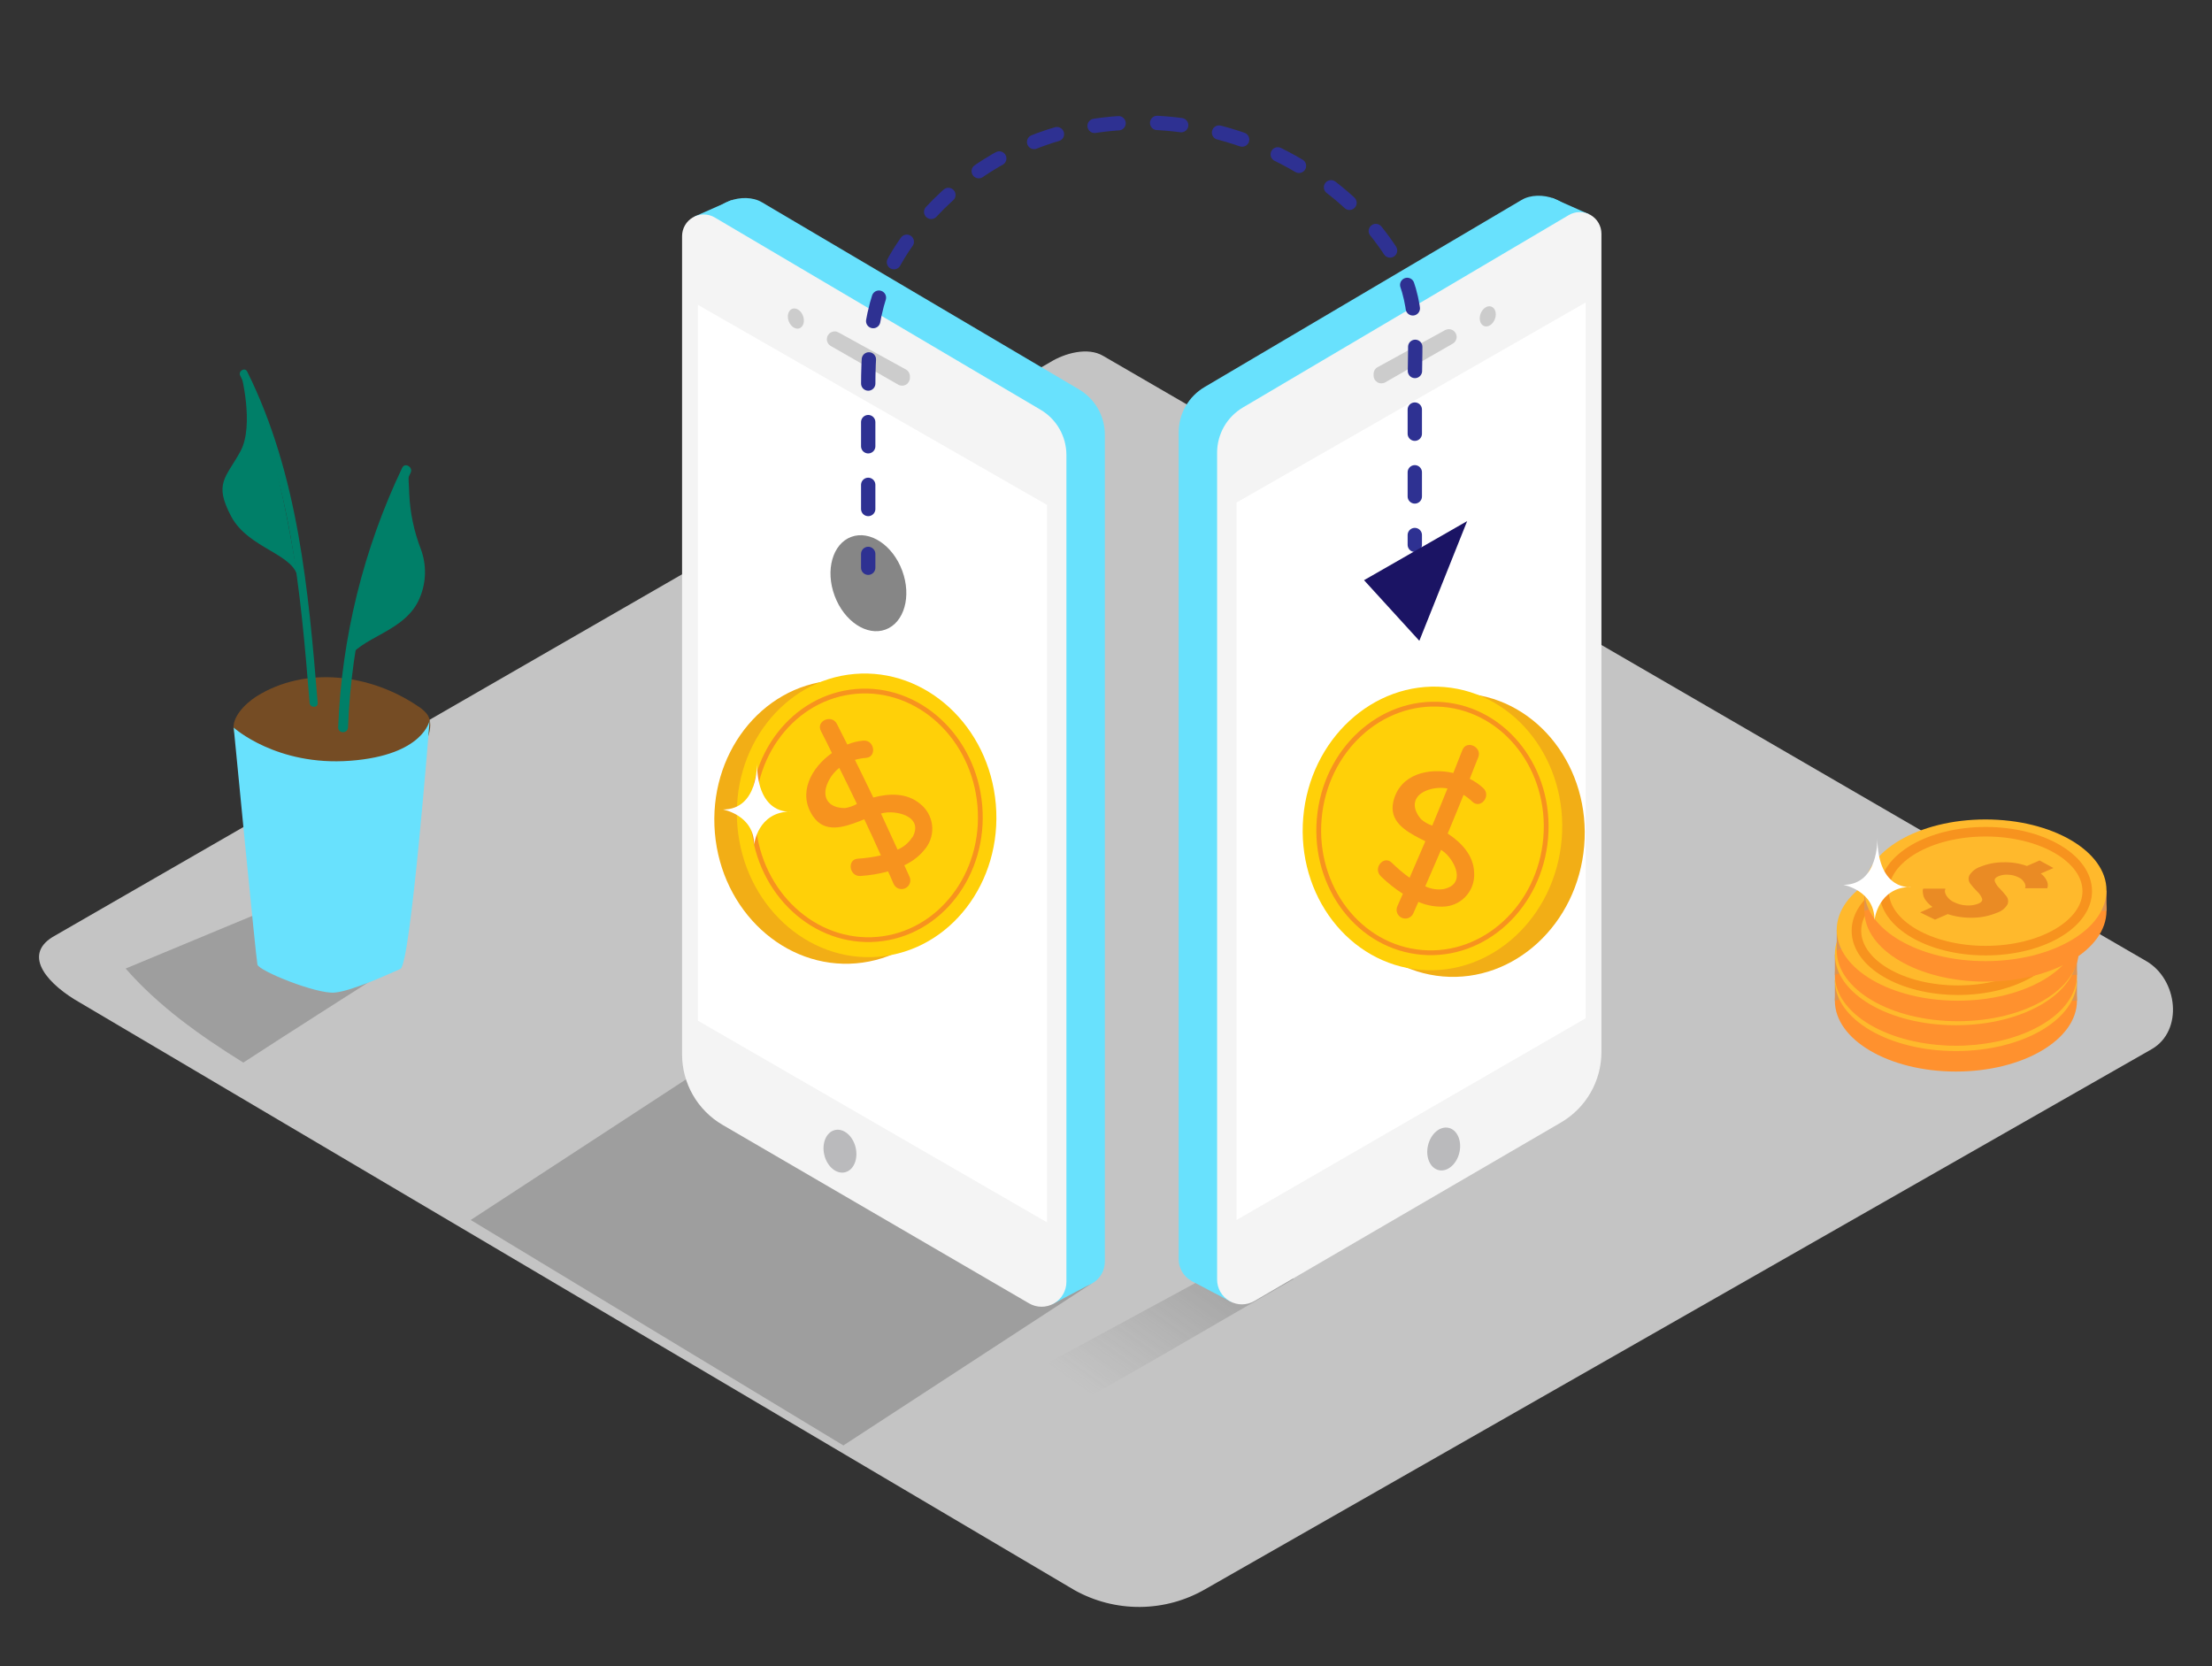 <svg width="470" height="354" viewBox="0 0 470 354" fill="none" xmlns="http://www.w3.org/2000/svg">
<rect x="0" y="0" width="470" height="354" fill="#333333" stroke="none"/>
<path d="M228.279 337.868L17.108 213.119C10.387 209.35 4.618 203.15 11.174 199.099L223.109 76.98C226.293 75.008 231.123 73.716 234.354 75.595L456.029 204.218C462.75 208.117 463.961 219.013 457.204 222.924L256.15 337.644C251.926 340.103 247.132 341.416 242.244 341.455C237.356 341.494 232.542 340.258 228.279 337.868V337.868Z" fill="#C4C4C4"/>
<path opacity="0.32" d="M274.88 271.771L266.396 265.9L214.391 294.081L224.966 300.34C241.78 291.134 258.253 281.317 274.88 271.771Z" fill="url(#paint0_linear_1_54)"/>
<path opacity="0.32" d="M435.443 222.207L403.542 200.038L351.536 228.219L388.29 249.954C388.29 249.954 418.3 231.977 435.443 222.207Z" fill="url(#paint1_linear_1_54)"/>
<path opacity="0.32" d="M148.273 227.714L100.016 259.23L179.199 307.138L232.039 272.675" fill="url(#paint2_linear_1_54)"/>
<path d="M155.406 42.541L147.58 46.005L155.1 49.316L156.921 45.429" fill="#68E1FD"/>
<path d="M226.775 272.628L161.668 234.713C159.045 233.187 156.868 231 155.355 228.371C153.842 225.742 153.045 222.763 153.044 219.73L150.987 47.508C150.987 42.987 158.037 40.685 161.903 42.987L229.266 82.746C230.937 83.732 232.322 85.136 233.285 86.821C234.247 88.505 234.753 90.411 234.753 92.351V268.072C234.758 269.006 234.515 269.925 234.048 270.734C233.581 271.544 232.907 272.214 232.095 272.678C231.283 273.141 230.363 273.381 229.428 273.372C228.494 273.363 227.578 273.107 226.775 272.628V272.628Z" fill="#68E1FD"/>
<path d="M232.039 272.675L223.52 277.172L224.507 271.243L230.418 270.174" fill="#68E1FD"/>
<path d="M218.656 276.949L153.549 239.034C150.926 237.508 148.749 235.322 147.236 232.692C145.723 230.063 144.926 227.084 144.925 224.051V50.185C144.923 49.371 145.137 48.572 145.545 47.868C145.953 47.164 146.54 46.581 147.247 46.177C147.954 45.774 148.755 45.565 149.569 45.572C150.383 45.579 151.18 45.801 151.881 46.216L221.1 87.067C222.771 88.053 224.156 89.457 225.118 91.142C226.081 92.826 226.587 94.732 226.587 96.672V272.393C226.587 273.32 226.342 274.231 225.878 275.034C225.413 275.836 224.745 276.502 223.94 276.964C223.136 277.427 222.224 277.668 221.296 277.666C220.368 277.663 219.457 277.416 218.656 276.949V276.949Z" fill="#F4F4F4"/>
<path d="M222.451 107.275L148.273 64.768V216.876L222.451 259.723V107.275Z" fill="white"/>
<path d="M179.544 249.098C181.381 248.659 182.39 246.294 181.798 243.816C181.205 241.337 179.236 239.682 177.399 240.121C175.563 240.559 174.554 242.924 175.146 245.403C175.739 247.882 177.708 249.536 179.544 249.098Z" fill="#BABABC"/>
<path d="M175.686 72.084C175.687 72.375 175.764 72.66 175.911 72.912C176.057 73.163 176.267 73.372 176.52 73.516L190.855 81.736C191.107 81.88 191.392 81.955 191.682 81.954C191.971 81.954 192.256 81.877 192.507 81.732C192.758 81.587 192.966 81.379 193.112 81.128C193.257 80.877 193.334 80.593 193.334 80.303V79.951C193.333 79.656 193.253 79.366 193.102 79.112C192.952 78.858 192.736 78.649 192.477 78.507L178.142 70.628C177.889 70.489 177.604 70.418 177.316 70.423C177.028 70.427 176.745 70.507 176.497 70.654C176.249 70.801 176.044 71.011 175.902 71.261C175.759 71.512 175.685 71.796 175.686 72.084V72.084Z" fill="#CCCCCC"/>
<path d="M169.872 69.759C170.712 69.448 171.049 68.269 170.626 67.126C170.202 65.983 169.178 65.308 168.338 65.618C167.498 65.929 167.161 67.107 167.584 68.251C168.008 69.394 169.032 70.069 169.872 69.759Z" fill="#CCCCCC"/>
<path d="M329.787 42.047L337.613 45.511L330.093 48.823L328.272 44.924" fill="#68E1FD"/>
<path d="M258.383 272.111L323.489 234.196C326.102 232.674 328.271 230.496 329.781 227.878C331.292 225.26 332.092 222.294 332.102 219.272L334.205 47.014C334.205 42.494 327.155 40.192 323.29 42.494L255.927 82.252C254.255 83.239 252.87 84.643 251.908 86.328C250.946 88.012 250.44 89.918 250.44 91.858V267.579C250.442 268.506 250.69 269.416 251.157 270.217C251.624 271.018 252.294 271.681 253.099 272.141C253.905 272.601 254.817 272.84 255.745 272.835C256.672 272.83 257.582 272.58 258.383 272.111Z" fill="#68E1FD"/>
<path d="M253.154 272.182L261.672 276.679L260.685 270.749L254.775 269.681" fill="#68E1FD"/>
<path d="M266.537 276.444L331.644 238.529C334.267 237.003 336.444 234.817 337.957 232.188C339.47 229.559 340.267 226.579 340.268 223.546V49.68C340.27 48.866 340.056 48.067 339.648 47.363C339.24 46.659 338.653 46.076 337.946 45.672C337.239 45.269 336.438 45.06 335.624 45.067C334.81 45.074 334.012 45.296 333.312 45.711L264.093 86.585C262.422 87.572 261.037 88.976 260.074 90.66C259.112 92.345 258.606 94.251 258.606 96.191V271.9C258.608 272.826 258.854 273.736 259.319 274.537C259.785 275.338 260.453 276.002 261.257 276.462C262.062 276.923 262.973 277.164 263.9 277.161C264.827 277.158 265.736 276.911 266.537 276.444Z" fill="#F4F4F4"/>
<path d="M262.742 106.782L336.919 64.275V216.371L262.742 259.23V106.782Z" fill="white"/>
<path d="M310.078 244.942C310.67 242.463 309.661 240.098 307.825 239.659C305.988 239.221 304.019 240.875 303.426 243.354C302.834 245.833 303.843 248.198 305.68 248.636C307.516 249.075 309.485 247.42 310.078 244.942Z" fill="#BABABC"/>
<path d="M309.507 71.591C309.506 71.882 309.428 72.167 309.282 72.419C309.135 72.67 308.925 72.879 308.673 73.023L294.337 81.243C294.086 81.387 293.801 81.462 293.511 81.461C293.221 81.46 292.937 81.384 292.686 81.239C292.435 81.094 292.226 80.886 292.081 80.635C291.936 80.384 291.859 80.1 291.858 79.81V79.458C291.859 79.163 291.939 78.873 292.09 78.619C292.241 78.365 292.457 78.156 292.716 78.014L307.051 70.146C307.303 70.008 307.586 69.937 307.874 69.941C308.161 69.945 308.443 70.024 308.69 70.17C308.938 70.316 309.144 70.523 309.287 70.772C309.43 71.021 309.506 71.303 309.507 71.591V71.591Z" fill="#CCCCCC"/>
<path d="M317.636 67.781C318.059 66.638 317.722 65.459 316.882 65.148C316.042 64.838 315.018 65.513 314.594 66.656C314.171 67.799 314.508 68.978 315.348 69.289C316.188 69.599 317.212 68.924 317.636 67.781Z" fill="#CCCCCC"/>
<path d="M188.164 133.769C192.132 132.301 193.716 126.704 191.703 121.267C189.689 115.83 184.84 112.612 180.872 114.079C176.904 115.547 175.32 121.144 177.333 126.581C179.347 132.019 184.196 135.237 188.164 133.769Z" fill="#868686"/>
<path d="M184.475 120.638V117.702" stroke="#2E3192" stroke-width="3.045" stroke-miterlimit="10" stroke-linecap="round"/>
<path d="M184.475 108.156V82.182C184.475 69.207 186.108 59.602 194.286 49.21C202.737 38.291 214.711 30.636 228.173 27.546C236.853 25.651 245.826 25.522 254.557 27.166C263.287 28.81 271.598 32.194 278.992 37.116C286.179 41.715 292.21 47.907 296.617 55.21C301.693 64.029 300.612 72.225 300.612 81.947V115.765" stroke="#2E3192" stroke-width="3.045" stroke-miterlimit="10" stroke-linecap="round" stroke-dasharray="5.13 8.2"/>
<path d="M300.682 120.509V123.444" stroke="#2E3192" stroke-width="3.045" stroke-miterlimit="10" stroke-linecap="round"/>
<path d="M289.826 123.28L311.739 110.727L301.576 136.161L289.826 123.28Z" fill="#1B1464"/>
<path opacity="0.32" d="M51.7 225.789C62.275 218.896 72.991 212.121 83.648 205.299L63.391 190.539L26.696 205.804C33.734 213.847 42.523 220.082 51.7 225.789Z" fill="url(#paint3_linear_1_54)"/>
<path d="M91.297 152.999C91.185 152.514 90.973 152.059 90.675 151.66C90.112 151.001 89.445 150.438 88.701 149.993C78.749 143.265 64.989 141.409 54.473 147.985C52.123 149.488 48.504 152.893 49.926 156.099C50.748 157.966 53.251 159.046 54.978 159.809C60.618 162.287 66.916 163.473 72.968 164.506C75.2 164.882 77.444 165.258 79.7 165.469C81.257 165.621 82.827 165.378 84.265 164.762C85.703 164.146 86.962 163.178 87.925 161.946C89.488 159.939 92.002 155.864 91.297 152.999Z" fill="#754C24"/>
<path d="M49.656 154.608C49.656 154.608 58.727 162.827 74.401 161.653C90.076 160.479 91.297 153.034 91.297 153.034C91.297 153.034 87.244 204.946 85.094 205.874C82.943 206.802 74.942 210.571 71.088 210.911C67.234 211.252 55.002 206.308 54.696 204.958C54.391 203.608 49.656 154.608 49.656 154.608Z" fill="#68E1FD"/>
<path d="M52.523 78.953C52.041 77.978 50.56 78.836 51.042 79.81C61.77 101.416 63.861 125.746 65.788 149.371C65.871 150.451 67.586 150.463 67.504 149.371C65.541 125.428 63.391 100.84 52.523 78.953Z" fill="#007F68"/>
<path d="M51.148 79.153C51.148 79.153 54.144 90.366 51.054 95.967C47.964 101.568 45.402 102.696 49.103 109.694C52.804 116.692 62.675 117.608 63.333 122.986C63.99 128.364 58.597 88.675 51.148 79.153Z" fill="#007F68"/>
<path d="M85.458 99.396C77.22 116.678 72.59 135.456 71.851 154.584C71.851 155.911 73.884 155.911 73.943 154.584C74.659 135.821 79.189 117.399 87.255 100.441C87.82 99.243 86.022 98.198 85.458 99.396Z" fill="#007F68"/>
<path d="M86.95 104.868C86.95 103.694 86.703 101.533 86.821 99.549C86.429 99.807 86.037 100.058 85.646 100.3C81.569 110.199 75.494 133.448 73.661 140.576C76.14 135.245 86.292 134.517 89.265 126.849C90.582 123.619 90.645 120.013 89.441 116.739C87.968 112.944 87.127 108.934 86.95 104.868V104.868Z" fill="#007F68"/>
<path d="M415.586 227.691C429.791 227.691 441.306 220.951 441.306 212.637C441.306 204.324 429.791 197.584 415.586 197.584C401.381 197.584 389.865 204.324 389.865 212.637C389.865 220.951 401.381 227.691 415.586 227.691Z" fill="#FF912E"/>
<path d="M389.865 212.637V208.281L392.661 211.757L389.865 212.637Z" fill="#E0944F"/>
<path d="M441.306 208.281V212.637H438.04L440.425 209.138L441.306 208.281Z" fill="#E0944F"/>
<path d="M415.586 223.335C429.791 223.335 441.306 216.595 441.306 208.281C441.306 199.967 429.791 193.228 415.586 193.228C401.381 193.228 389.865 199.967 389.865 208.281C389.865 216.595 401.381 223.335 415.586 223.335Z" fill="#FFB92C"/>
<path d="M428.628 206.273C428.812 206.635 428.882 207.045 428.828 207.447L428.722 207.847H424.022C424.062 207.716 424.09 207.583 424.104 207.447C424.087 207.142 423.99 206.846 423.822 206.59C423.55 206.128 423.139 205.762 422.647 205.545C421.964 205.19 421.209 204.993 420.438 204.97C419.726 204.915 419.011 205.024 418.347 205.287C417.689 205.569 417.434 205.937 417.583 206.391C417.804 206.947 418.145 207.449 418.582 207.858C419.088 208.373 419.563 208.918 420.004 209.49C420.213 209.737 420.348 210.037 420.394 210.357C420.44 210.677 420.394 211.004 420.262 211.299C419.747 212.15 418.935 212.782 417.983 213.072C416.406 213.727 414.72 214.078 413.012 214.105C411.169 214.168 409.328 213.91 407.572 213.342L404.87 214.516L401.709 212.978L404.329 211.804C403.855 211.476 403.431 211.08 403.072 210.629C402.802 210.322 402.591 209.968 402.449 209.584C402.359 209.311 402.304 209.027 402.285 208.739C402.253 208.545 402.253 208.346 402.285 208.152L402.379 207.929H407.079C407.03 208.083 406.99 208.24 406.961 208.398C406.981 208.783 407.111 209.155 407.337 209.467C407.712 210.053 408.252 210.514 408.888 210.794C409.736 211.22 410.666 211.46 411.614 211.498C412.472 211.557 413.332 211.421 414.129 211.099C414.779 210.817 415.022 210.449 414.857 209.995C414.627 209.435 414.273 208.933 413.823 208.528C413.307 208.019 412.828 207.473 412.39 206.895C412.184 206.644 412.055 206.338 412.02 206.015C411.984 205.692 412.043 205.366 412.19 205.075C412.739 204.218 413.57 203.579 414.54 203.267C416.056 202.655 417.675 202.337 419.31 202.328C421.041 202.268 422.767 202.535 424.398 203.115L427.089 201.94L430.038 203.549L427.336 204.723C427.897 205.115 428.343 205.651 428.628 206.273V206.273Z" fill="#EA8B24"/>
<path d="M415.633 221.104C427.554 221.104 437.218 215.447 437.218 208.469C437.218 201.491 427.554 195.834 415.633 195.834C403.712 195.834 394.048 201.491 394.048 208.469C394.048 215.447 403.712 221.104 415.633 221.104Z" stroke="#F7931E" stroke-width="2.03" stroke-miterlimit="10"/>
<path d="M415.586 222.195C429.791 222.195 441.306 215.456 441.306 207.142C441.306 198.828 429.791 192.089 415.586 192.089C401.381 192.089 389.865 198.828 389.865 207.142C389.865 215.456 401.381 222.195 415.586 222.195Z" fill="#FF912E"/>
<path d="M389.865 207.142V202.797L392.661 206.273L389.865 207.142Z" fill="#E0944F"/>
<path d="M441.306 202.797V207.142H438.04L440.425 203.655L441.306 202.797Z" fill="#E0944F"/>
<path d="M415.586 217.851C429.791 217.851 441.306 211.111 441.306 202.797C441.306 194.484 429.791 187.744 415.586 187.744C401.381 187.744 389.865 194.484 389.865 202.797C389.865 211.111 401.381 217.851 415.586 217.851Z" fill="#FFB92C"/>
<path d="M428.628 200.79C428.812 201.152 428.882 201.561 428.828 201.964L428.722 202.363H424.022C424.062 202.233 424.09 202.099 424.104 201.964C424.087 201.658 423.99 201.363 423.822 201.107C423.55 200.644 423.139 200.279 422.647 200.062C421.964 199.707 421.209 199.51 420.438 199.486C419.726 199.432 419.011 199.54 418.347 199.803C417.689 200.085 417.434 200.453 417.583 200.907C417.804 201.464 418.145 201.965 418.582 202.375C419.088 202.89 419.563 203.435 420.004 204.007C420.213 204.253 420.348 204.554 420.394 204.874C420.44 205.194 420.394 205.52 420.262 205.815C419.747 206.667 418.935 207.298 417.983 207.588C416.406 208.244 414.72 208.594 413.012 208.622C411.168 208.684 409.328 208.426 407.572 207.858L404.87 209.033L401.768 207.53L404.388 206.355C403.914 206.028 403.49 205.632 403.131 205.181C402.861 204.874 402.65 204.52 402.508 204.136C402.418 203.862 402.363 203.578 402.344 203.291C402.312 203.096 402.312 202.898 402.344 202.704L402.437 202.481H407.137C407.088 202.634 407.049 202.791 407.02 202.95C407.039 203.335 407.17 203.706 407.396 204.019C407.771 204.604 408.31 205.066 408.947 205.346C409.795 205.772 410.725 206.012 411.673 206.05C412.531 206.109 413.39 205.973 414.187 205.651C414.838 205.369 415.08 205.001 414.916 204.547C414.685 203.987 414.332 203.485 413.882 203.079C413.365 202.571 412.886 202.025 412.448 201.447C412.242 201.196 412.114 200.89 412.079 200.567C412.043 200.244 412.102 199.917 412.249 199.627C412.798 198.77 413.629 198.13 414.599 197.819C416.154 197.222 417.809 196.931 419.475 196.962C421.205 196.902 422.931 197.169 424.563 197.748L427.253 196.574L430.203 198.183L427.5 199.357C427.986 199.737 428.373 200.229 428.628 200.79V200.79Z" fill="#EA8B24"/>
<path d="M415.633 215.62C427.554 215.62 437.218 209.963 437.218 202.985C437.218 196.008 427.554 190.351 415.633 190.351C403.712 190.351 394.048 196.008 394.048 202.985C394.048 209.963 403.712 215.62 415.633 215.62Z" stroke="#F7931E" stroke-width="2.03" stroke-miterlimit="10"/>
<path d="M415.985 216.994C430.19 216.994 441.706 210.254 441.706 201.94C441.706 193.627 430.19 186.887 415.985 186.887C401.78 186.887 390.264 193.627 390.264 201.94C390.264 210.254 401.78 216.994 415.985 216.994Z" fill="#FF912E"/>
<path d="M390.264 201.94V197.584L393.061 201.06L390.264 201.94Z" fill="#E0944F"/>
<path d="M441.706 197.584V201.94H438.44L440.837 198.441L441.706 197.584Z" fill="#E0944F"/>
<path d="M415.985 212.637C430.19 212.637 441.706 205.898 441.706 197.584C441.706 189.27 430.19 182.531 415.985 182.531C401.78 182.531 390.264 189.27 390.264 197.584C390.264 205.898 401.78 212.637 415.985 212.637Z" fill="#FFB92C"/>
<path d="M429.028 195.576C429.212 195.938 429.281 196.348 429.227 196.75L429.122 197.149H424.422C424.462 197.019 424.489 196.886 424.504 196.75C424.487 196.445 424.389 196.149 424.222 195.893C423.949 195.431 423.538 195.065 423.047 194.848C422.363 194.493 421.608 194.296 420.838 194.273C420.126 194.218 419.411 194.327 418.747 194.59C418.089 194.871 417.834 195.239 417.983 195.693C418.203 196.25 418.544 196.751 418.981 197.161C419.488 197.676 419.963 198.221 420.403 198.793C420.613 199.04 420.748 199.34 420.794 199.66C420.839 199.98 420.794 200.307 420.662 200.602C420.146 201.453 419.335 202.084 418.382 202.375C416.806 203.03 415.119 203.381 413.412 203.408C411.568 203.471 409.727 203.213 407.972 202.645L405.269 203.819L402.108 202.281L404.729 201.107C404.254 200.779 403.831 200.383 403.471 199.932C403.202 199.625 402.99 199.271 402.849 198.887C402.759 198.613 402.703 198.329 402.684 198.042C402.653 197.847 402.653 197.649 402.684 197.455L402.778 197.232H407.478C407.429 197.386 407.39 197.542 407.361 197.701C407.38 198.086 407.511 198.457 407.737 198.77C408.111 199.355 408.651 199.817 409.288 200.097C410.136 200.523 411.065 200.763 412.014 200.801C412.871 200.86 413.731 200.724 414.528 200.402C415.178 200.12 415.421 199.752 415.257 199.298C415.026 198.738 414.673 198.236 414.223 197.831C413.706 197.322 413.227 196.776 412.789 196.198C412.583 195.947 412.455 195.641 412.419 195.318C412.384 194.995 412.443 194.668 412.59 194.378C413.139 193.521 413.97 192.882 414.94 192.57C416.456 191.958 418.075 191.639 419.71 191.631C421.44 191.571 423.166 191.838 424.798 192.417L427.489 191.243L430.438 192.852L427.735 194.026C428.297 194.418 428.743 194.953 429.028 195.576V195.576Z" fill="#EA8B24"/>
<path d="M416.032 210.406C427.953 210.406 437.617 204.75 437.617 197.772C437.617 190.794 427.953 185.137 416.032 185.137C404.111 185.137 394.448 190.794 394.448 197.772C394.448 204.75 404.111 210.406 416.032 210.406Z" stroke="#F7931E" stroke-width="2.03" stroke-miterlimit="10"/>
<path d="M421.86 208.586C436.065 208.586 447.581 201.847 447.581 193.533C447.581 185.219 436.065 178.479 421.86 178.479C407.655 178.479 396.14 185.219 396.14 193.533C396.14 201.847 407.655 208.586 421.86 208.586Z" fill="#FF912E"/>
<path d="M396.14 193.521V189.177L398.936 192.652L396.14 193.521Z" fill="#E0944F"/>
<path d="M447.581 189.177V193.521H444.314L446.711 190.034L447.581 189.177Z" fill="#E0944F"/>
<path d="M421.86 204.23C436.065 204.23 447.581 197.49 447.581 189.177C447.581 180.863 436.065 174.123 421.86 174.123C407.655 174.123 396.14 180.863 396.14 189.177C396.14 197.49 407.655 204.23 421.86 204.23Z" fill="#FFB92C"/>
<path d="M434.903 187.169C435.087 187.531 435.156 187.94 435.102 188.343L434.997 188.742H430.297C430.337 188.612 430.364 188.478 430.379 188.343C430.362 188.037 430.264 187.742 430.097 187.486C429.824 187.023 429.413 186.658 428.922 186.441C428.238 186.086 427.483 185.889 426.713 185.865C426.001 185.811 425.286 185.919 424.622 186.182C423.964 186.464 423.709 186.832 423.858 187.286C424.078 187.843 424.419 188.344 424.856 188.754C425.363 189.269 425.838 189.814 426.278 190.386C426.488 190.632 426.623 190.933 426.669 191.253C426.714 191.573 426.669 191.899 426.537 192.194C426.021 193.046 425.21 193.677 424.257 193.967C422.681 194.623 420.994 194.973 419.287 195.001C417.443 195.063 415.602 194.805 413.847 194.237L411.144 195.412L407.984 193.873L410.604 192.699C410.129 192.372 409.706 191.976 409.347 191.525C409.077 191.218 408.865 190.864 408.724 190.48C408.634 190.206 408.578 189.922 408.559 189.635C408.528 189.44 408.528 189.242 408.559 189.047L408.653 188.824H413.353C413.304 188.978 413.265 189.135 413.236 189.294C413.255 189.679 413.386 190.05 413.612 190.363C413.986 190.948 414.526 191.41 415.163 191.689C416.011 192.115 416.94 192.355 417.889 192.394C418.746 192.453 419.606 192.316 420.403 191.995C421.053 191.713 421.296 191.345 421.132 190.891C420.901 190.331 420.548 189.829 420.098 189.423C419.581 188.914 419.102 188.369 418.664 187.791C418.458 187.539 418.33 187.234 418.294 186.911C418.259 186.588 418.318 186.261 418.465 185.971C419.014 185.114 419.845 184.474 420.815 184.163C422.331 183.551 423.95 183.232 425.585 183.223C427.315 183.164 429.041 183.431 430.673 184.01L433.364 182.836L436.313 184.444L433.61 185.619C434.172 186.011 434.618 186.546 434.903 187.169V187.169Z" fill="#EA8B24"/>
<path d="M421.907 201.999C433.828 201.999 443.492 196.342 443.492 189.365C443.492 182.387 433.828 176.73 421.907 176.73C409.986 176.73 400.323 182.387 400.323 189.365C400.323 196.342 409.986 201.999 421.907 201.999Z" stroke="#F7931E" stroke-width="2.03" stroke-miterlimit="10"/>
<path d="M398.889 178.174C398.889 178.174 399.23 188.014 391.663 188.014C391.663 188.014 398.29 189.188 398.29 195.494C398.29 195.494 399.007 188.449 406.115 188.449C406.115 188.507 399.089 189.47 398.889 178.174Z" fill="white"/>
<path d="M181.916 204.695C197.079 203.402 208.221 188.902 206.803 172.308C205.386 155.715 191.945 143.313 176.783 144.606C161.62 145.9 150.478 160.4 151.896 176.993C153.313 193.586 166.754 205.989 181.916 204.695Z" fill="#F2AE16"/>
<path d="M186.703 203.296C201.866 202.002 213.008 187.502 211.59 170.909C210.173 154.316 196.732 141.913 181.57 143.207C166.407 144.5 155.265 159 156.683 175.594C158.1 192.187 171.541 204.589 186.703 203.296Z" fill="#FFD008"/>
<path d="M186.386 199.587C199.674 198.453 209.438 185.743 208.195 171.199C206.952 156.654 195.174 145.782 181.886 146.916C168.599 148.049 158.835 160.759 160.078 175.304C161.32 189.849 173.099 200.721 186.386 199.587Z" stroke="#F7931E" stroke-width="1.015" stroke-miterlimit="10"/>
<path d="M195.485 170.788C192.676 168.44 188.916 168.557 185.556 169.462C184.271 166.784 182.971 164.119 181.655 161.465C182.421 161.241 183.209 161.099 184.005 161.042C186.355 160.866 185.826 157.191 183.453 157.367C182.278 157.472 181.125 157.753 180.033 158.201C179.293 156.733 178.565 155.265 177.813 153.809C176.72 151.696 173.324 153.187 174.417 155.312C175.216 156.862 175.991 158.424 176.767 160.009C172.361 163.132 169.4 168.557 172.76 173.466C175.228 177.082 179.199 175.814 182.618 174.499L183.641 174.088C184.847 176.632 186.022 179.188 187.166 181.756C185.554 182.12 183.915 182.355 182.266 182.46C179.916 182.613 180.445 186.288 182.818 186.135C184.805 186.012 186.773 185.686 188.693 185.161C189.093 186.053 189.504 186.934 189.868 187.815C190.068 188.265 190.438 188.617 190.897 188.794C191.357 188.971 191.868 188.959 192.318 188.76C192.768 188.56 193.121 188.191 193.298 187.731C193.476 187.272 193.463 186.762 193.264 186.312C192.9 185.49 192.524 184.668 192.148 183.857C193.979 183.018 195.57 181.735 196.777 180.123C197.819 178.705 198.267 176.937 198.026 175.194C197.784 173.451 196.873 171.871 195.485 170.788V170.788ZM179.528 171.704C175.921 171.704 174.499 169.356 175.897 166.279C176.448 165.06 177.282 163.989 178.33 163.156C179.599 165.708 180.848 168.264 182.078 170.824C181.292 171.267 180.432 171.565 179.54 171.704H179.528ZM193.816 177.928C193.072 179.092 191.99 180.002 190.714 180.534C189.547 177.975 188.372 175.419 187.189 172.867C187.518 172.785 187.835 172.702 188.176 172.667C191.02 172.303 196.225 173.677 193.875 177.928H193.816Z" fill="#F7931E"/>
<path d="M336.602 179.782C338.02 163.189 326.878 148.689 311.715 147.395C296.553 146.102 283.112 158.504 281.694 175.098C280.277 191.691 291.419 206.191 306.581 207.484C321.744 208.778 335.185 196.376 336.602 179.782Z" fill="#F2AE16"/>
<path d="M331.819 178.378C333.236 161.785 322.094 147.285 306.932 145.991C291.769 144.697 278.329 157.1 276.911 173.693C275.493 190.286 286.636 204.787 301.798 206.08C316.96 207.374 330.401 194.971 331.819 178.378Z" fill="#FFD008"/>
<path d="M328.424 178.088C329.666 163.544 319.902 150.834 306.615 149.7C293.328 148.566 281.549 159.438 280.306 173.983C279.063 188.528 288.827 201.238 302.115 202.371C315.402 203.505 327.181 192.633 328.424 178.088Z" stroke="#F7931E" stroke-width="1.015" stroke-miterlimit="10"/>
<path d="M313.22 185.407C313.114 181.756 310.505 179.02 307.603 177.117C308.747 174.385 309.871 171.646 310.975 168.898C311.643 169.313 312.265 169.797 312.832 170.342C314.547 172.01 316.921 169.168 315.182 167.489C314.324 166.682 313.35 166.01 312.291 165.493C312.891 163.966 313.466 162.44 314.101 160.913C314.959 158.694 311.575 157.144 310.717 159.387C310.094 161.007 309.448 162.628 308.802 164.248C303.538 163.074 297.522 164.448 296.076 170.213C295.019 174.464 298.603 176.589 301.869 178.256L302.856 178.75C301.752 181.341 300.635 183.928 299.507 186.511C298.164 185.549 296.898 184.481 295.724 183.317C294.02 181.638 291.658 184.491 293.374 186.171C294.807 187.578 296.382 188.834 298.074 189.916C297.674 190.809 297.287 191.689 296.899 192.582C296.703 193.029 296.691 193.536 296.866 193.992C297.042 194.448 297.39 194.817 297.836 195.017C298.281 195.218 298.788 195.236 299.246 195.066C299.704 194.895 300.077 194.551 300.283 194.108C300.659 193.286 301.011 192.464 301.376 191.642C303.223 192.449 305.243 192.78 307.251 192.605C308.982 192.404 310.568 191.544 311.68 190.203C312.792 188.862 313.343 187.144 313.22 185.407V185.407ZM301.975 174.111C299.625 171.387 300.365 168.816 303.608 167.794C304.885 167.396 306.238 167.307 307.556 167.536C306.499 170.174 305.418 172.808 304.313 175.438C303.46 175.14 302.668 174.69 301.975 174.111V174.111ZM306.84 188.907C305.476 189.127 304.079 188.926 302.833 188.331C303.969 185.756 305.089 183.172 306.193 180.581C306.463 180.769 306.745 180.957 307.004 181.18C309.154 183.059 311.528 187.838 306.792 188.907H306.84Z" fill="#F7931E"/>
<path d="M160.834 162.17C160.834 162.17 161.175 172.01 153.608 172.01C153.608 172.01 160.235 173.184 160.235 179.489C160.235 179.489 160.951 172.444 168.06 172.444C168.025 172.456 160.975 173.419 160.834 162.17Z" fill="white"/>
<defs>
<linearGradient id="paint0_linear_1_54" x1="233.943" y1="297.968" x2="259.112" y2="262.479" gradientUnits="userSpaceOnUse">
<stop stop-color="#666666" stop-opacity="0"/>
<stop offset="1" stop-color="#4D4D4D"/>
</linearGradient>
<linearGradient id="paint1_linear_1_54" x1="27681.7" y1="10381.4" x2="28494.1" y2="8456.94" gradientUnits="userSpaceOnUse">
<stop stop-color="#666666" stop-opacity="0"/>
<stop offset="1" stop-color="#4D4D4D"/>
</linearGradient>
<linearGradient id="paint2_linear_1_54" x1="17211.5" y1="19466.6" x2="18646.8" y2="16104.1" gradientUnits="userSpaceOnUse">
<stop stop-color="#666666" stop-opacity="0"/>
<stop offset="1" stop-color="#4D4D4D"/>
</linearGradient>
<linearGradient id="paint3_linear_1_54" x1="2227.9" y1="6608.85" x2="2630.15" y2="6002.08" gradientUnits="userSpaceOnUse">
<stop stop-color="#666666" stop-opacity="0"/>
<stop offset="1" stop-color="#4D4D4D"/>
</linearGradient>
</defs>
</svg>

